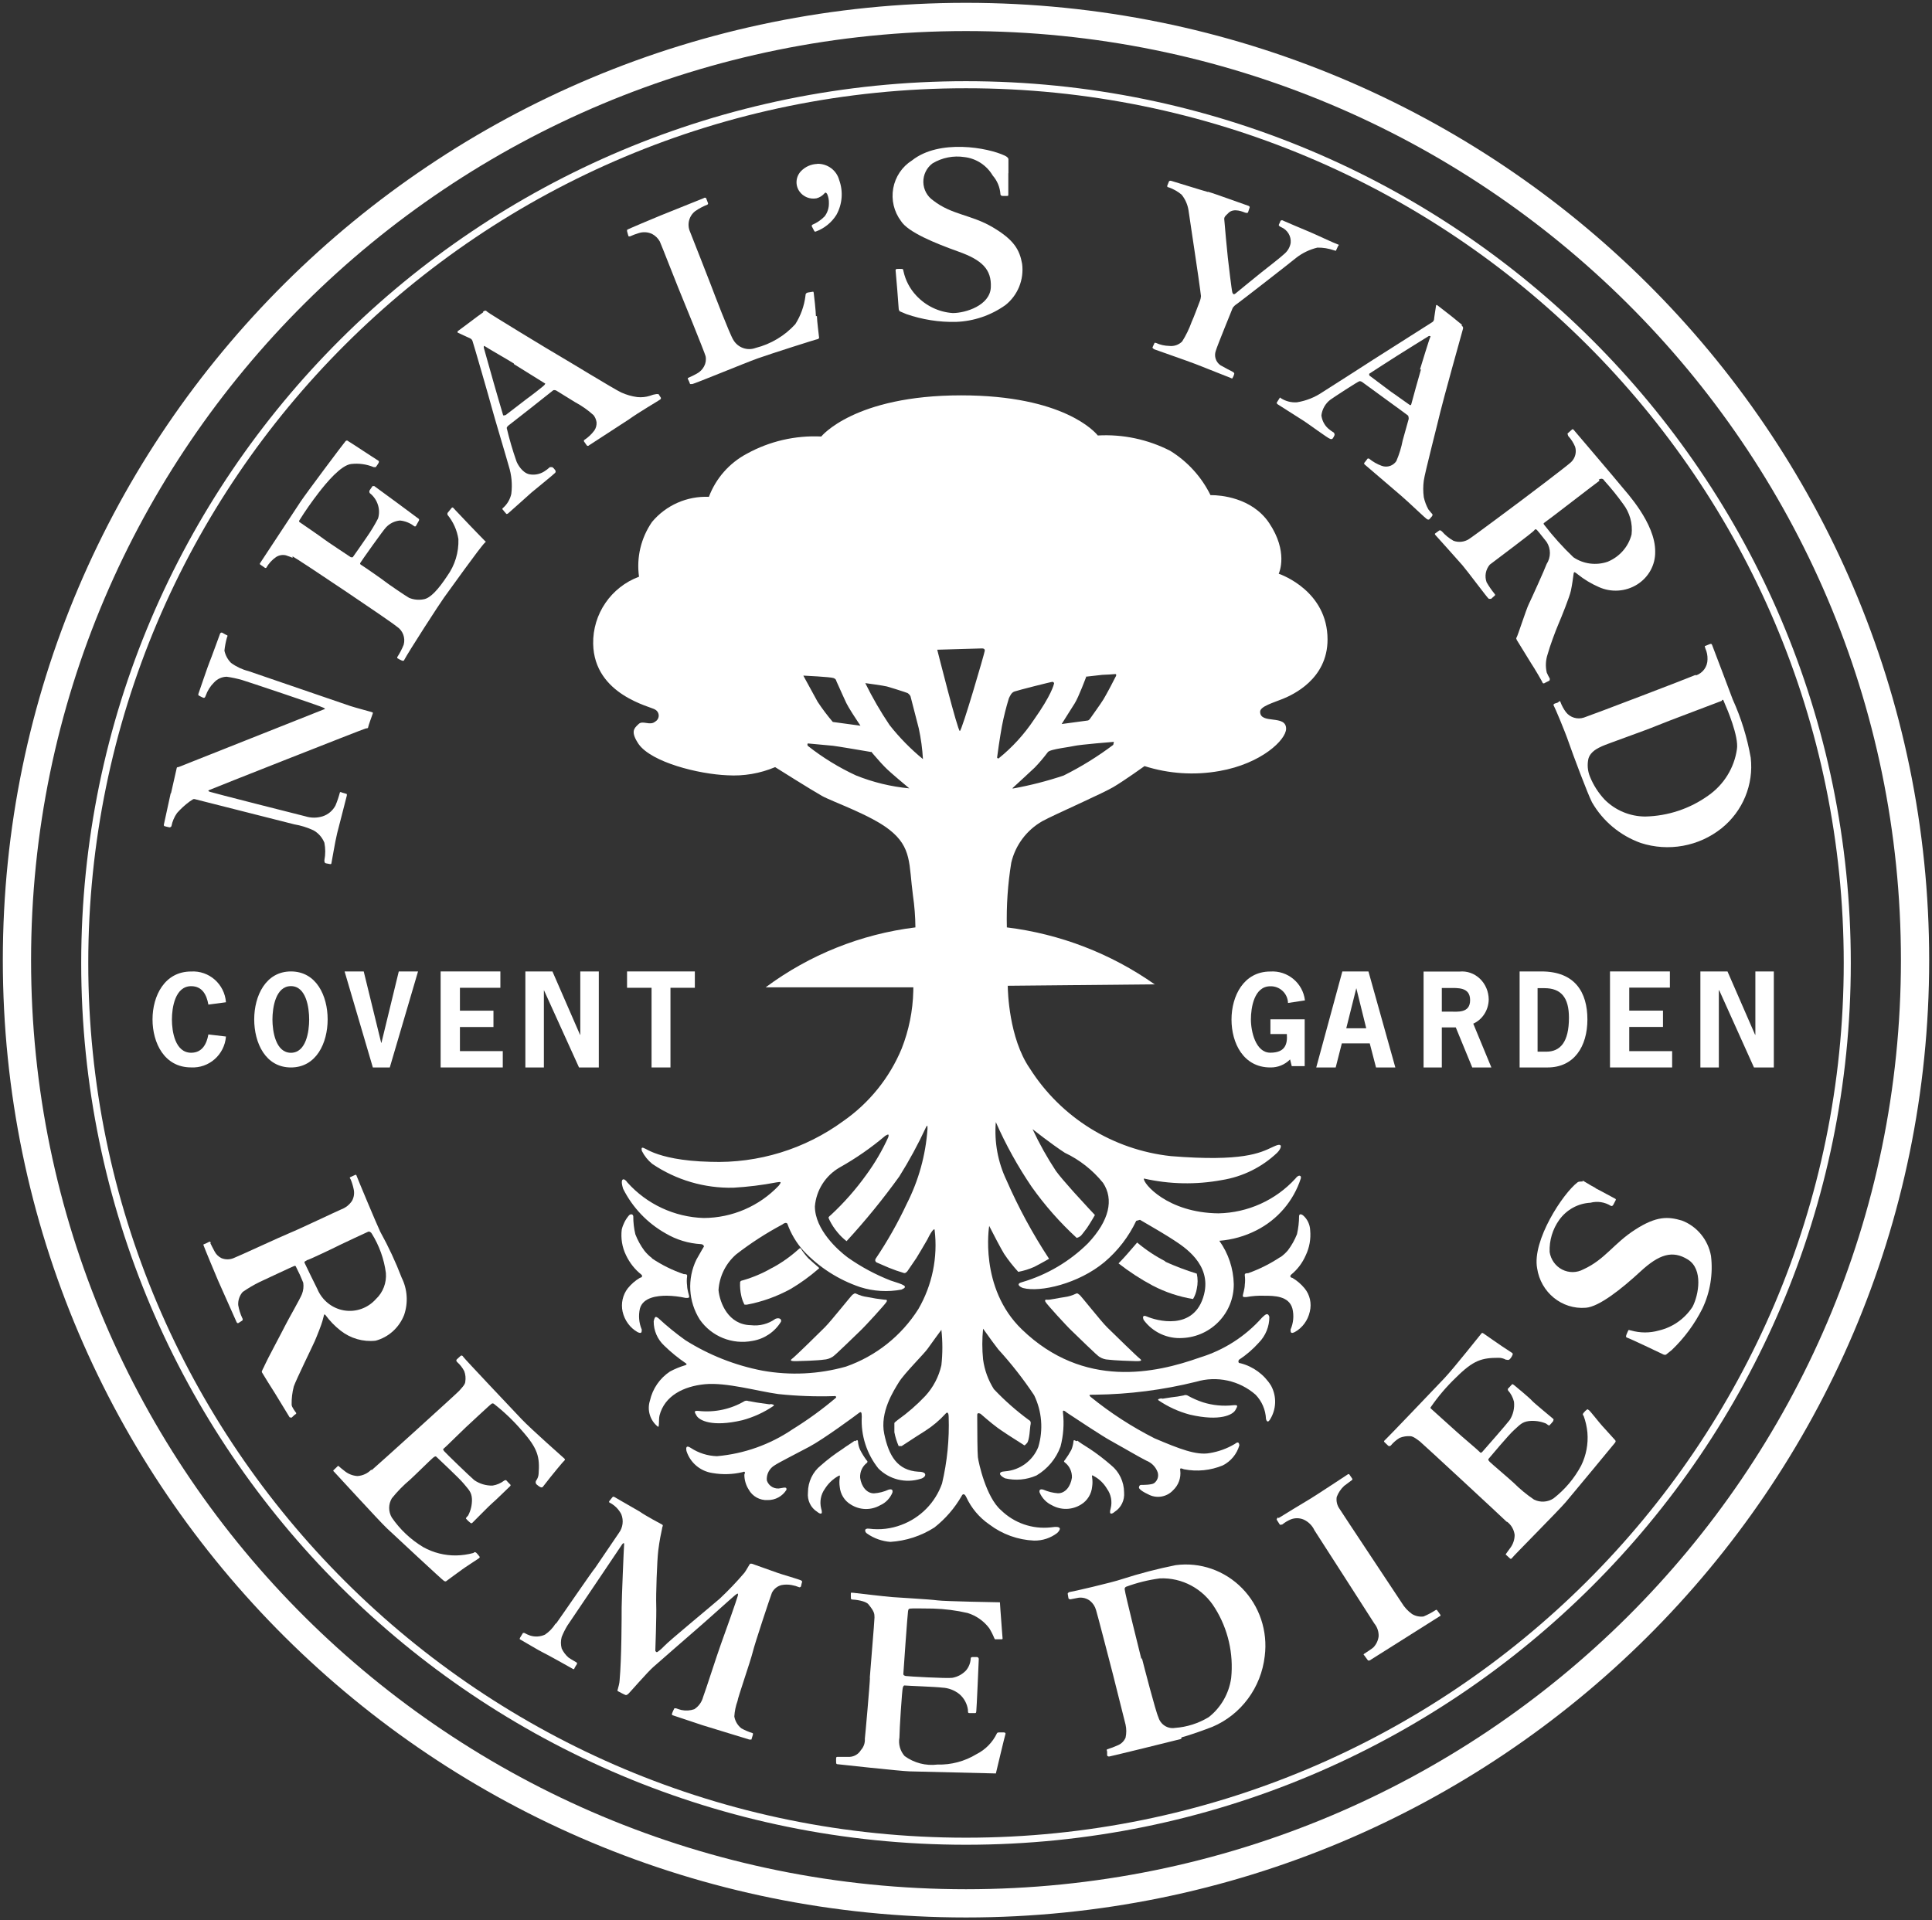 <?xml version="1.0" encoding="UTF-8"?>
<svg width="342px" height="340px" viewBox="0 0 342 340" version="1.1" xmlns="http://www.w3.org/2000/svg" xmlns:xlink="http://www.w3.org/1999/xlink">
    <rect x="0" y="0" width="342" height="340" fill="#333333" stroke="none"/>
    <title>Neals_Yard_Remedies</title>
    <g id="Page-1" stroke="none" stroke-width="1" fill="none" fill-rule="evenodd">
        <g id="Neals_Yard_Remedies" transform="translate(3, 3)">
            <path d="M12,167.512 C12,81.623 81.83,12 168,12 C254.17,12 324,81.6 324,167.512 C324,253.423 254.17,323 168,323 C81.83,323 12,253.4 12,167.512 Z" id="Path" stroke="#FFFFFF" stroke-width="1.25"></path>
            <path d="M0,167 C0,74.766 75.207,0 168,0 C260.793,0 336,74.766 336,167 C336,259.234 260.793,334 168,334 C75.207,334 0,259.211 0,167 Z" id="Path" stroke="#FFFFFF" stroke-width="5"></path>
            <path d="M133.302,245.591 C133.583,245.591 134.21,245.716 133.929,245.924 C132.25,247.071 130.377,247.93 128.393,248.461 C122.987,249.73 120.803,248.461 120.327,247.692 C119.852,246.922 119.83,246.735 120.695,246.818 C123.525,247.119 126.378,246.505 128.804,245.071 C129.024,244.976 129.276,244.976 129.496,245.071 C129.712,245.071 130.75,245.321 131.659,245.425 C132.567,245.529 133.086,245.654 133.389,245.654" id="Path" fill="#FFFFFF" fill-rule="nonzero"></path>
            <path d="M202.713,244.592 C202.41,244.592 201.803,244.717 202.063,244.926 C203.75,246.079 205.633,246.94 207.627,247.47 C213.017,248.721 215.225,247.47 215.679,246.677 C216.134,245.885 216.177,245.739 215.333,245.802 C213.511,246.008 211.664,245.83 209.921,245.28 C208.973,244.965 208.059,244.56 207.194,244.071 C206.981,243.976 206.735,243.976 206.523,244.071 C205.808,244.221 205.085,244.332 204.358,244.405 C203.535,244.509 202.951,244.655 202.648,244.655" id="Path" fill="#FFFFFF" fill-rule="nonzero"></path>
            <path d="M203.245,220.381 C205.073,221.203 206.947,221.914 208.856,222.508 C209.048,223.388 209.048,224.3 208.856,225.18 C208.751,225.825 208.525,226.443 208.192,227 C205.713,226.598 203.31,225.801 201.069,224.636 C198.939,223.504 196.909,222.183 195,220.688 C195,220.688 195.824,219.861 196.603,218.962 C197.382,218.064 198.298,217 198.298,217 C199.83,218.291 201.497,219.401 203.268,220.31" id="Path" fill="#FFFFFF" fill-rule="nonzero"></path>
            <path d="M223.663,219.554 C221.872,220.747 219.95,221.712 217.939,222.428 C217.612,222.428 217.306,222.428 217.35,222.816 C217.424,223.368 217.424,223.928 217.35,224.481 C217.35,225.188 217,226.214 217,226.396 C217,226.579 217,226.693 217.655,226.647 C218.694,226.458 219.748,226.382 220.801,226.419 C222.484,226.419 225.171,226.419 225.782,228.7 C226.08,229.935 225.964,231.238 225.455,232.395 C225.455,232.851 225.455,233.216 226.198,232.851 C227.548,232.104 228.521,230.78 228.863,229.225 C229.217,227.782 228.875,226.249 227.945,225.119 C227.33,224.365 226.59,223.731 225.761,223.249 C225.542,223.249 225.214,222.998 225.564,222.679 C226.675,221.772 227.56,220.599 228.142,219.258 C228.794,217.896 229.067,216.371 228.928,214.856 C228.892,213.806 228.422,212.824 227.639,212.165 C227.312,211.936 227.006,211.914 226.962,212.301 C226.957,213.385 226.833,214.464 226.591,215.517 C226.181,216.548 225.637,217.515 224.974,218.391 C224.573,218.859 224.118,219.272 223.62,219.623" id="Path" fill="#FFFFFF" fill-rule="nonzero"></path>
            <path d="M112.402,219.804 C114.163,220.982 116.059,221.92 118.045,222.594 C118.371,222.594 118.696,222.594 118.631,222.982 C118.556,223.528 118.556,224.083 118.631,224.629 C118.631,225.36 119,226.389 119,226.549 C119,226.71 119,226.847 118.349,226.801 C117.256,226.562 116.144,226.432 115.028,226.412 C113.379,226.412 110.818,226.687 110.275,228.699 C109.992,229.938 110.106,231.24 110.601,232.403 C110.601,232.861 110.601,233.204 109.863,232.861 C108.533,232.107 107.571,230.793 107.215,229.248 C106.895,227.794 107.231,226.266 108.126,225.109 C108.738,224.352 109.473,223.717 110.297,223.234 C110.536,223.234 110.861,222.959 110.514,222.662 C109.379,221.761 108.458,220.594 107.823,219.255 C107.132,217.848 106.867,216.252 107.063,214.682 C107.293,213.754 107.732,212.899 108.343,212.189 C108.604,211.915 109.038,211.915 109.103,212.349 C109.097,213.429 109.221,214.504 109.472,215.551 C109.877,216.592 110.418,217.57 111.078,218.455 C111.479,218.956 111.938,219.402 112.445,219.781" id="Path" fill="#FFFFFF" fill-rule="nonzero"></path>
            <path d="M133.693,221.484 C135.348,220.596 136.9,219.503 138.318,218.226 C138.497,218.081 138.632,217.888 138.767,218.081 C139.161,218.693 139.604,219.266 140.091,219.795 C140.675,220.35 141.708,221.219 141.865,221.363 C142.022,221.508 142.067,221.556 141.865,221.677 C140.327,223.014 138.682,224.201 136.948,225.225 C134.509,226.559 131.899,227.494 129.203,228 C128.686,228 128.754,228 128.709,227.831 C128.48,227.385 128.314,226.905 128.215,226.407 C128.037,225.618 127.969,224.805 128.013,223.994 C128.125,223.777 128.148,223.777 128.529,223.68 C130.3,223.17 132.01,222.441 133.625,221.508" id="Path" fill="#FFFFFF" fill-rule="nonzero"></path>
            <path d="M148.309,252.169 C148.439,252.169 148.829,251.788 148.872,252.169 C148.904,252.706 149.036,253.232 149.261,253.716 C149.587,254.353 149.964,254.96 150.387,255.532 C150.538,255.667 150.625,255.779 150.495,255.981 C149.664,256.587 149.196,257.598 149.261,258.649 C149.478,260.218 150.452,261.429 151.728,261.406 C152.61,261.346 153.474,261.126 154.282,260.756 C154.845,260.599 155.083,260.756 154.975,261.272 C154.56,262.281 153.785,263.085 152.81,263.514 C151.176,264.447 149.183,264.396 147.595,263.379 C146.49,262.725 145.763,261.553 145.647,260.24 C145.57,259.72 145.57,259.191 145.647,258.671 C145.647,258.424 145.842,258.066 145.323,258.38 C144.384,258.917 143.588,259.688 143.007,260.622 C142.299,261.612 142.06,262.881 142.358,264.074 C142.791,265.442 142.012,264.971 141.665,264.679 C140.516,263.968 139.874,262.628 140.021,261.249 C140.026,259.379 140.864,257.617 142.293,256.474 C143.492,255.414 144.765,254.448 146.102,253.582 C146.708,253.111 148.266,252.169 148.266,252.08" id="Path" fill="#FFFFFF" fill-rule="nonzero"></path>
            <path d="M187.57,252.17 C187.44,252.17 187.052,251.788 187.03,252.17 C186.978,252.703 186.847,253.226 186.642,253.718 C186.304,254.345 185.922,254.946 185.498,255.514 C185.369,255.648 185.261,255.783 185.498,255.94 C186.323,256.563 186.793,257.574 186.75,258.633 C186.512,260.227 185.541,261.416 184.268,261.394 C183.393,261.327 182.533,261.115 181.722,260.765 C181.182,260.586 180.902,260.765 181.031,261.259 C181.464,262.255 182.231,263.054 183.189,263.503 C184.822,264.424 186.803,264.372 188.39,263.369 C189.487,262.699 190.21,261.522 190.332,260.204 C190.409,259.684 190.409,259.154 190.332,258.633 C190.332,258.386 190.138,258.027 190.656,258.364 C191.607,258.879 192.406,259.655 192.964,260.608 C193.677,261.597 193.916,262.87 193.612,264.064 C193.202,265.433 193.979,264.985 194.324,264.67 C195.462,263.949 196.106,262.617 195.986,261.237 C195.969,259.356 195.127,257.587 193.698,256.434 C192.5,255.386 191.239,254.419 189.922,253.539 C189.253,253.112 187.764,252.192 187.764,252.08" id="Path" fill="#FFFFFF" fill-rule="nonzero"></path>
            <path d="M147.992,226.2 C148.157,226.065 148.321,225.909 148.579,226.065 C149.198,226.363 149.865,226.56 150.552,226.648 C151.544,226.854 152.548,227.011 153.557,227.118 C153.886,227.118 154.121,227.118 153.933,227.499 C153.745,227.879 150.176,231.798 149.237,232.671 C148.297,233.544 144.681,237.149 144.329,237.261 C143.88,237.542 143.362,237.704 142.826,237.731 C141.91,237.888 138.458,238 137.918,238 C137.378,238 136.627,238 137.214,237.575 C137.801,237.149 141.91,233.096 143.014,231.999 C144.118,230.902 147.71,226.357 147.945,226.2" id="Path" fill="#FFFFFF" fill-rule="nonzero"></path>
            <path d="M188.004,226.209 C187.84,226.03 187.652,225.918 187.418,226.075 C186.807,226.369 186.149,226.566 185.471,226.656 C184.486,226.791 182.797,227.171 182.445,227.126 C182.093,227.081 181.882,227.126 182.07,227.507 C182.258,227.887 185.823,231.802 186.761,232.675 C187.699,233.548 191.311,237.15 191.663,237.262 C192.108,237.548 192.628,237.711 193.164,237.732 C194.079,237.866 197.527,238 198.089,238 C198.652,238 199.356,238 198.793,237.575 C198.23,237.15 194.102,233.1 193,232.026 C191.897,230.952 188.309,226.365 188.051,226.209" id="Path" fill="#FFFFFF" fill-rule="nonzero"></path>
            <path d="M167.139,67 C185.305,67 190.884,73.548 191.301,74.072 L191.32,74.097 C191.325,74.102 191.327,74.105 191.327,74.105 C195.761,73.856 200.181,74.79 204.133,76.81 C207.213,78.706 209.691,81.431 211.284,84.671 C211.284,84.671 211.33,84.669 211.417,84.669 L211.541,84.669 C212.822,84.68 218.583,84.996 221.676,89.622 C225.046,94.661 223.478,98.315 223.362,98.569 L223.355,98.583 L223.355,98.583 L223.378,98.591 C223.871,98.761 232,101.692 232,110.227 C232,117.309 225.723,120.059 224.114,120.724 C222.504,121.389 220.067,122.053 220.067,123.016 C220.067,125.308 224.665,123.451 224.665,126.018 C224.665,127.989 220.297,132.207 212.87,133.513 C208.443,134.305 203.889,134.006 199.604,132.642 C199.604,132.642 196.063,135.186 194.086,136.355 C193.201,136.878 191.014,137.91 188.68,138.994 L187.852,139.378 C185.222,140.595 182.578,141.81 181.532,142.383 C178.744,143.961 176.744,146.628 176.014,149.74 C175.397,153.528 175.136,157.364 175.232,161.2 C184.654,162.362 193.642,165.827 201.397,171.285 L175.324,171.537 L175.393,171.56 L175.393,171.616 C175.401,172.38 175.573,180.783 179.302,186.183 C184.819,194.877 194.011,200.59 204.271,201.699 C216.965,202.728 220.08,201.115 222.164,200.145 L222.321,200.072 C222.398,200.037 222.474,200.002 222.55,199.969 L222.775,199.873 C222.799,199.863 222.824,199.853 222.849,199.843 C224.16,199.316 223.815,200.37 223.079,201.103 C220.381,203.667 216.965,205.354 213.284,205.939 C208.715,206.786 204.021,206.692 199.489,205.664 C199.282,206.467 203.628,211.738 212.687,211.83 C217.888,211.73 222.82,209.501 226.321,205.664 C226.896,204.885 227.425,205.114 227.264,205.664 C225.977,209.638 223.156,212.937 219.423,214.832 C217.376,215.878 215.141,216.509 212.847,216.689 C214.447,218.929 215.336,221.595 215.4,224.344 C215.443,229.437 211.444,233.656 206.341,233.901 C203.641,234.086 201.035,232.874 199.443,230.693 L199.435,230.672 L199.435,230.672 L199.414,230.617 C199.331,230.383 199.156,229.715 200.018,230.097 C201.535,230.761 208.433,232.847 210.134,226.2 C211.514,220.814 206.525,217.72 204.754,216.551 C204.228,216.204 203.488,215.747 202.708,215.276 L202.28,215.019 L202.28,215.019 L201.85,214.762 C200.279,213.827 198.799,212.976 198.799,212.976 C198.799,212.976 198.132,213.159 198.132,213.159 C196.8,215.969 194.879,218.462 192.499,220.47 C187.901,224.298 181.141,225.857 178.106,225.054 C177.531,224.871 176.727,224.298 177.968,224 C182.358,222.706 186.357,220.343 189.602,217.124 C193.373,213.113 194.201,209.377 192.269,206.444 C190.441,204.177 188.122,202.351 185.487,201.103 C183.187,199.614 179.785,196.932 179.785,196.932 C180.983,199.496 182.366,201.97 183.923,204.335 C184.526,205.162 185.667,206.486 186.85,207.81 L187.224,208.227 C189.034,210.239 190.821,212.128 190.821,212.128 C190.821,212.128 190.108,213.388 189.418,214.42 C189.027,214.924 188.499,215.657 188.292,215.841 C188.086,215.999 187.852,216.116 187.602,216.184 C184.631,213.455 181.956,210.42 179.624,207.131 C177.166,203.51 175.042,199.674 173.278,195.671 C172.989,199.224 173.647,202.791 175.186,206.008 C177.296,210.833 179.811,215.472 182.705,219.875 C182.705,219.875 181.233,220.723 180.061,221.319 C179.162,221.715 178.221,222.007 177.255,222.189 C176.339,221.193 175.501,220.128 174.749,219.004 C174.432,218.479 173.995,217.681 173.569,216.878 L173.357,216.477 C172.867,215.548 172.419,214.672 172.218,214.275 L172.147,214.136 C172.138,214.118 172.13,214.103 172.124,214.09 L172.105,214.053 L172.105,214.053 C172.105,214.053 170.266,225.032 177.899,232.389 C188.867,242.978 201.581,240.136 209.376,237.362 C213.641,236.066 217.462,233.614 220.412,230.28 C220.918,229.822 221.401,229.272 221.699,230.143 C221.708,231.855 221.039,233.502 219.837,234.727 C218.794,235.891 217.604,236.916 216.296,237.775 C216.296,237.775 215.997,238.371 216.595,238.371 C218.842,238.948 220.778,240.369 221.998,242.336 C223.041,244.25 222.953,246.579 221.768,248.41 C221.286,249.12 221.102,248.226 221.102,248.226 C221.032,246.622 220.378,245.098 219.262,243.94 C216.382,241.42 212.404,240.554 208.732,241.648 C202.893,243.097 196.906,243.866 190.89,243.94 L190.589,243.941 C189.686,243.943 189.767,243.974 190.039,244.307 C193.543,247.156 197.343,249.622 201.374,251.664 C205.789,253.544 208.801,254.713 211.146,254.277 C212.705,254.023 214.203,253.479 215.561,252.673 C215.951,252.375 216.319,252.168 216.388,252.902 C215.952,254.439 214.894,255.726 213.468,256.454 C211.288,257.36 208.887,257.6 206.571,257.142 C205.996,256.913 205.835,256.913 205.927,257.371 C206.085,258.667 205.616,259.96 204.662,260.855 C203.525,262.085 201.691,262.379 200.225,261.566 C198.748,260.885 198.624,260.456 198.616,260.422 C198.615,260.42 198.615,259.915 198.983,259.915 C199.351,259.915 200.823,259.915 201.282,259.617 C201.898,259.176 202.159,258.389 201.926,257.669 C201.592,256.737 200.872,255.994 199.949,255.629 C199.42,255.377 198.213,254.695 196.943,253.971 L196.061,253.467 C195.086,252.91 194.158,252.38 193.557,252.054 C192.911,251.704 191.481,250.798 190.024,249.856 L189.564,249.558 C188.034,248.563 186.563,247.589 186.036,247.239 L185.866,247.126 C185.843,247.111 185.832,247.103 185.832,247.103 C185.832,247.103 185.027,246.347 185.165,247.103 C185.392,249.122 185.244,251.166 184.728,253.131 C183.946,255.274 182.443,257.08 180.474,258.242 C178.725,259.013 176.77,259.19 174.91,258.746 C173.876,258.242 173.577,257.578 174.91,257.509 C177.537,257.31 179.82,255.639 180.796,253.2 C181.707,250.159 181.444,246.889 180.061,244.032 C178.155,241.171 176.034,238.458 173.715,235.918 C173.429,235.552 173.097,235.108 172.764,234.658 L172.516,234.321 C171.735,233.255 171.025,232.251 171.025,232.251 C170.841,234.065 170.841,235.892 171.025,237.706 C171.275,239.572 171.926,241.362 172.933,242.955 C174.832,244.964 176.91,246.797 179.141,248.433 C179.578,248.639 179.463,249.12 179.394,249.395 C179.325,249.67 179.256,252.077 178.773,252.535 C178.29,252.994 178.474,252.994 178.037,252.719 C177.785,252.56 176.745,251.905 175.68,251.213 L175.255,250.935 C174.62,250.518 174.014,250.109 173.6,249.808 C172.404,248.937 170.588,247.332 170.588,247.332 C170.588,247.332 169.99,246.989 169.99,247.493 L169.99,247.749 C169.99,247.79 169.99,247.836 169.99,247.885 L169.991,248.419 C169.995,250.28 170.014,254.264 170.105,255.011 C170.22,255.95 171.553,262.116 174.197,264.385 C176.525,266.667 179.758,267.786 183.004,267.433 C185.303,267.066 184.59,267.983 184.153,268.419 C182.977,269.325 181.524,269.802 180.038,269.771 C177.18,269.646 174.428,268.654 172.151,266.929 C170.361,265.703 168.938,264.016 168.036,262.047 C167.875,261.68 167.507,261.245 167.208,261.909 C165.975,264.047 164.344,265.929 162.402,267.456 C160.064,268.951 157.381,269.827 154.608,270 C153.129,269.887 151.708,269.381 150.492,268.533 C150.056,268.258 149.895,267.525 150.86,267.662 C152.779,267.911 154.73,267.683 156.539,266.998 C159.921,265.746 162.568,263.057 163.759,259.663 C164.672,255.798 165.066,251.828 164.932,247.86 C164.932,247.355 164.794,246.782 164.334,247.355 C163.289,248.498 162.098,249.5 160.793,250.335 C160.372,250.596 159.827,250.944 159.271,251.303 L158.899,251.543 C157.848,252.224 156.844,252.884 156.644,253.016 L156.608,253.039 L156.608,253.039 L156.08,253.039 C155.738,252.252 155.484,251.429 155.321,250.587 L155.321,248.983 C155.321,248.983 155.183,248.983 155.919,248.41 C157.677,247.157 159.31,245.737 160.793,244.169 C162.206,242.631 163.189,240.75 163.644,238.715 C163.873,236.635 163.873,234.537 163.644,232.457 C163.644,232.457 161.805,234.933 161.207,235.804 C160.609,236.675 157.068,240.181 156.126,241.717 C155.183,243.253 152.723,247.034 153.527,250.885 C154.332,254.735 155.827,257.348 159.574,257.578 C161.368,257.578 160.885,258.632 159.942,258.838 C157.311,259.663 154.437,258.956 152.493,257.005 C150.421,254.41 149.374,251.148 149.55,247.837 C149.55,246.943 149.412,246.874 148.952,247.241 C148.492,247.607 142.767,251.825 140.261,253.154 C137.755,254.483 134.651,256.065 134.145,256.432 C133.195,256.979 132.649,258.024 132.742,259.113 C133.074,260.155 134.163,260.758 135.226,260.488 C135.984,260.351 136.283,260.282 136.214,260.786 C135.505,261.927 134.249,262.613 132.903,262.597 C131.507,262.676 130.19,261.944 129.524,260.718 C129.029,259.935 128.766,259.03 128.765,258.105 C128.926,257.715 128.926,257.44 128.466,257.646 C126.71,258.065 124.887,258.12 123.109,257.807 C120.95,257.485 119.164,255.964 118.51,253.887 C118.28,252.627 119.177,253.314 119.315,253.383 C120.685,254.277 122.277,254.777 123.913,254.827 C128.7,254.409 133.299,252.776 137.272,250.083 C139.984,248.406 142.567,246.529 144.997,244.467 C144.997,244.467 145.112,244.101 144.629,244.192 C141.337,244.297 138.041,244.175 134.766,243.826 C131.087,243.321 125.569,241.717 121.775,242.084 C117.981,242.45 114.648,244.147 113.751,247.607 C113.567,248.364 113.751,249.899 113.429,249.579 C112.065,248.48 111.518,246.66 112.049,244.995 C112.519,242.885 113.788,241.038 115.59,239.838 C116.44,239.383 117.334,239.014 118.257,238.737 L118.286,238.729 C118.39,238.696 118.73,238.567 118.395,238.371 C117.033,237.446 115.756,236.403 114.579,235.254 C113.379,234.141 112.703,232.578 112.716,230.945 C112.946,229.868 113.153,230.166 113.521,230.372 C115.037,231.78 116.642,233.089 118.326,234.291 C122.487,236.916 127.104,238.743 131.938,239.677 C136.863,240.567 141.928,240.324 146.745,238.967 C152.055,237.11 156.577,233.515 159.574,228.767 C162.021,224.538 163.029,219.634 162.448,214.786 C162.448,214.42 161.966,214.786 161.161,216.46 C160.839,217.055 159.459,219.347 159.207,219.76 L157.643,222.052 C157.643,222.052 157.321,222.487 157.022,222.396 C156.11,222.129 155.212,221.815 154.332,221.456 L152.217,220.539 C152.096,220.49 152.002,220.392 151.959,220.269 C151.915,220.147 151.925,220.012 151.987,219.897 C154.076,216.798 155.921,213.541 157.505,210.157 C159.612,206.024 160.863,201.511 161.184,196.886 L161.183,196.676 C161.18,196.238 161.149,196.17 160.908,196.611 C159.522,199.603 157.948,202.504 156.195,205.298 C153.315,209.3 150.198,213.127 146.86,216.757 C146.284,216.313 145.759,215.806 145.296,215.245 C144.702,214.547 144.2,213.777 143.802,212.953 C143.802,212.678 143.342,212.701 144.101,212.105 C146.418,209.951 148.513,207.571 150.355,205 C151.876,202.923 153.178,200.696 154.24,198.353 C154.401,197.734 154.24,197.803 153.711,198.101 C151.201,200.227 148.49,202.107 145.618,203.716 C143.122,205.159 141.491,207.726 141.25,210.592 C141.25,214.718 145.365,218.385 147.067,219.645 C149.421,221.307 151.969,222.676 154.654,223.725 C156.953,224.459 157.919,224.756 156.585,225.329 C154.15,225.792 151.637,225.642 149.274,224.894 C145.455,223.606 142.013,221.402 139.249,218.476 C137.985,217.075 137.008,215.44 136.375,213.663 C136.191,213.411 135.823,213.526 135.456,213.824 C132.598,215.348 129.875,217.112 127.316,219.095 C125.47,220.704 124.344,222.981 124.189,225.421 C124.419,227.713 125.937,231.564 129.914,231.632 C131.453,231.818 133.006,231.417 134.26,230.509 C134.881,230.257 135.41,230.509 135.249,231.014 C134.151,232.816 132.322,234.053 130.236,234.406 C126.644,235.122 122.968,233.646 120.878,230.647 C118.848,227.444 118.622,223.421 120.281,220.012 C121.295,218.213 121.554,217.784 121.612,217.704 L121.612,217.702 L121.612,217.693 C121.6,217.606 121.53,217.342 121.108,217.285 C118.893,217.163 116.74,216.51 114.832,215.382 C111.595,213.557 108.978,210.812 107.313,207.498 C106.646,205.412 107.543,205.55 108.049,206.352 C111.497,210.213 116.385,212.492 121.568,212.655 C126.598,212.636 131.4,210.566 134.858,206.925 C135.318,206.283 135.387,206.191 134.421,206.352 C131.908,206.834 129.366,207.148 126.81,207.292 C121.705,207.407 116.689,205.933 112.463,203.074 C111.695,202.448 111.068,201.667 110.624,200.782 C110.486,200.118 110.624,200.072 111.291,200.416 C111.493,200.52 111.899,200.755 112.589,201.038 L112.844,201.139 C114.493,201.775 117.531,202.587 122.787,202.708 C131.211,203.006 139.49,200.462 146.285,195.488 C150.88,192.285 154.462,187.84 156.608,182.676 C157.892,179.419 158.589,175.963 158.67,172.468 L158.678,171.812 L132.536,171.812 C140.299,166.042 149.435,162.385 159.046,161.2 C159.029,159.305 158.883,157.414 158.609,155.539 C157.873,150.015 158.448,147.036 154.424,143.896 C151.067,141.26 144.331,138.945 142.491,137.914 C140.652,136.882 134.214,132.825 134.214,132.825 C131.543,133.951 128.647,134.446 125.753,134.269 C120.649,134.063 112.348,131.977 110.049,128.746 C108.602,126.593 109.224,125.977 109.915,125.321 L110.049,125.193 L110.049,125.193 C110.785,124.483 112.049,125.56 112.992,124.758 C113.371,124.541 113.605,124.139 113.605,123.703 C113.605,123.268 113.371,122.865 112.992,122.649 C112.348,122.122 102.163,120.105 102.002,110.983 C101.911,105.711 105.163,100.955 110.118,99.111 C109.642,95.706 110.462,92.247 112.417,89.415 C114.895,86.449 118.619,84.805 122.488,84.969 C123.718,81.694 126.106,78.98 129.202,77.337 C133.223,75.118 137.786,74.063 142.376,74.288 C142.376,74.288 148.216,67 167.139,67 Z M194.109,128.356 C194.109,128.356 188.269,128.814 187.05,129.09 C186.628,129.185 185.983,129.283 185.308,129.393 L184.855,129.468 C183.723,129.662 182.624,129.895 182.452,130.213 C181.743,131.161 180.975,132.065 180.152,132.917 C179.831,133.238 176.336,136.447 176.336,136.447 C176.336,136.447 176.106,136.607 176.336,136.607 C179.369,136.06 182.358,135.294 185.28,134.315 C188.368,132.775 191.307,130.957 194.063,128.883 L194.178,128.379 L194.109,128.356 Z M140.008,128.631 C140.008,128.631 139.824,128.769 140.008,129.067 C142.63,131.133 145.485,132.886 148.515,134.292 C151.537,135.509 154.72,136.281 157.965,136.584 C157.965,136.584 157.027,135.804 156.024,134.947 L155.689,134.66 C155.074,134.132 154.471,133.604 154.079,133.238 C153.764,132.943 153.394,132.559 153.027,132.16 L152.753,131.859 C151.937,130.956 151.205,130.075 151.205,130.075 L151.205,130.075 L151.182,130.144 L151.182,130.144 L151.135,130.136 C150.87,130.09 149.536,129.862 148.114,129.624 L147.359,129.499 C146.104,129.291 144.916,129.099 144.469,129.044 L144.469,129.044 Z M150.171,117.951 C151.434,120.52 152.87,123.001 154.47,125.377 C156.216,127.592 158.197,129.613 160.379,131.404 C160.274,129.578 160.028,127.762 159.643,125.972 L158.172,120.265 C158.05,120.044 157.876,119.856 157.666,119.715 C157.517,119.647 156.752,119.394 155.95,119.14 L155.513,119.001 C154.861,118.797 154.255,118.612 154.01,118.546 C153.413,118.386 150.171,117.951 150.171,117.951 Z M183.325,117.721 C183.164,117.698 177.118,119.234 176.566,119.44 C176.014,119.647 175.83,120.174 175.6,120.609 C175.095,122.243 174.68,123.903 174.358,125.583 C174.037,127.302 173.508,130.923 173.508,131.106 C173.508,131.29 173.761,131.29 173.761,131.29 C176.193,129.331 178.31,127.012 180.038,124.414 C183.121,120.041 183.541,118.267 183.594,117.956 L183.596,117.942 L183.575,117.909 C183.54,117.86 183.475,117.78 183.391,117.741 Z M170.818,111.808 L162.908,112.037 C162.908,112.037 166.541,126.477 166.909,126.431 C167.277,126.385 171.277,112.679 171.323,112.221 C171.369,111.762 170.818,111.808 170.818,111.808 Z M139.24,116.622 L139.226,116.621 L139.226,116.667 L141.732,121.251 C142.556,122.496 143.454,123.69 144.423,124.826 L144.423,124.826 L149.32,125.491 C149.32,125.491 148.678,124.542 148.029,123.527 L147.801,123.168 C147.386,122.509 146.999,121.867 146.814,121.48 C146.639,121.115 146.389,120.566 146.134,119.998 L145.964,119.618 C145.54,118.669 145.142,117.768 145.089,117.676 C144.997,117.515 145.066,117.263 144.56,117.057 C144.055,116.85 139.226,116.621 139.226,116.621 Z M194.435,116.346 L194.431,116.346 L194.379,116.35 C194.093,116.374 192.707,116.484 192.131,116.484 L192.131,116.484 L189.096,116.827 L189.28,116.827 C189.28,116.827 187.947,120.426 187.234,121.549 C187.03,121.87 186.755,122.305 186.467,122.763 L186.248,123.109 C185.591,124.151 184.935,125.193 184.935,125.193 L184.935,125.193 L189.533,124.574 C189.717,124.574 189.924,124.322 190.039,124.139 C190.154,123.956 191.856,121.618 192.338,120.816 C192.564,120.441 192.929,119.782 193.304,119.086 L193.625,118.485 C193.941,117.887 194.238,117.313 194.431,116.919 C194.799,116.346 194.431,116.346 194.431,116.346 Z" id="Combined-Shape" fill="#FFFFFF"></path>
            <path d="M27.212,137.47 C27.054,138.1 26.062,142.837 26.017,142.953 C25.972,143.07 26.017,143.257 26.13,143.28 C26.243,143.303 26.897,143.49 27.009,143.49 C27.15,143.485 27.277,143.406 27.347,143.28 C27.511,142.437 27.849,141.641 28.34,140.947 C29.02,140.183 29.775,139.495 30.594,138.893 L31.203,138.497 C31.299,138.473 31.4,138.473 31.496,138.497 L49.082,142.953 C50.248,143.149 51.385,143.502 52.464,144.003 C53.349,144.48 54.044,145.265 54.425,146.22 C54.621,147.237 54.621,148.283 54.425,149.3 C54.425,149.557 54.425,149.79 54.718,149.86 L55.462,150 C55.575,150 55.62,150 55.665,149.86 C55.71,149.72 56.319,145.987 56.68,144.54 C57.04,143.093 58.371,138.03 58.393,137.867 C58.416,137.703 58.393,137.68 58.393,137.61 C58.393,137.54 57.536,137.353 57.424,137.283 C57.351,137.225 57.249,137.225 57.176,137.283 C56.967,138.08 56.704,138.86 56.387,139.617 C55.9,140.531 55.093,141.216 54.132,141.53 C53.125,141.848 52.05,141.848 51.043,141.53 C49.984,141.273 34.449,137.33 34.134,137.19 C33.818,137.05 33.818,137.003 34.021,136.887 C34.224,136.77 61.279,126.084 61.707,125.99 C62.136,125.897 62.136,125.99 62.181,125.71 C62.226,125.43 62.902,123.587 62.97,123.377 C63.038,123.167 62.97,123.19 62.97,123.144 C62.97,123.097 59.904,122.304 59.002,122 C58.1,121.697 42.16,116.214 40.965,115.817 C39.864,115.538 38.824,115.048 37.899,114.37 C37.31,113.782 36.902,113.027 36.727,112.2 C36.813,111.411 36.963,110.63 37.177,109.867 C37.313,109.61 37.29,109.494 37.177,109.47 C37.065,109.447 36.479,109.097 36.343,109.027 C36.208,108.957 36.028,109.027 35.96,109.19 C35.892,109.354 34.269,113.857 34.089,114.23 C33.908,114.604 32.172,119.714 32.127,119.83 C32.082,119.947 32.127,120.04 32.127,120.11 C32.411,120.277 32.705,120.425 33.006,120.554 C33.209,120.554 33.277,120.554 33.412,120.18 C33.721,119.296 34.222,118.498 34.878,117.847 C35.465,117.205 36.278,116.835 37.132,116.82 C38.053,116.951 38.965,117.145 39.86,117.404 C40.379,117.544 53.929,122.07 54.312,122.327 C54.696,122.584 54.47,122.56 54.312,122.607 C54.155,122.654 28.79,132.757 28.633,132.803 C28.475,132.85 28.34,132.803 28.294,132.943 C28.249,133.083 27.438,136.77 27.28,137.423" id="Path" fill="#FFFFFF" fill-rule="nonzero"></path>
            <path d="M48.793,95.509 C50.206,96.296 66.022,106.905 67.253,107.948 C68.304,108.626 68.795,109.925 68.461,111.145 C68.156,111.916 67.774,112.653 67.321,113.345 L67.321,113.531 C67.592,113.696 67.874,113.843 68.164,113.971 C68.267,114.01 68.38,114.01 68.483,113.971 C69.349,112.326 74.887,103.778 75.616,102.782 C76.346,101.786 82.02,93.841 82.818,93.099 C83.114,92.821 83,92.96 82.818,92.752 C82.636,92.543 80.539,90.435 80.083,89.926 C79.627,89.416 77.326,87.053 77.235,86.914 C77.2,86.875 77.15,86.852 77.098,86.852 C77.045,86.852 76.996,86.875 76.961,86.914 L76.209,87.841 C76.209,87.841 76.209,88.142 76.209,88.142 C77.227,89.373 77.897,90.863 78.146,92.451 C78.226,94.793 77.528,97.094 76.163,98.983 C74.637,101.3 73.201,102.921 71.993,103.107 C71.128,103.276 70.234,103.188 69.418,102.852 C68.985,102.643 65.338,100.141 65.179,99.979 C65.019,99.817 61.396,97.292 61.031,97.084 C60.666,96.875 60.735,96.806 60.78,96.667 C60.826,96.528 64.928,90.737 65.338,90.366 C65.988,89.674 66.862,89.246 67.8,89.161 C68.672,89.244 69.507,89.564 70.215,90.088 C70.534,90.366 70.648,90.088 70.648,90.088 C70.648,90.088 71.059,89.324 71.15,89.185 C71.241,89.046 71.15,88.883 71.15,88.883 L67.184,85.942 L63.264,83.069 C63.264,83.069 62.945,83.069 62.945,83.069 L62.467,83.764 C62.345,83.929 62.345,84.155 62.467,84.32 C63.164,84.864 63.675,85.618 63.925,86.474 C64.152,87.229 64.152,88.036 63.925,88.791 C63.331,89.94 62.661,91.047 61.92,92.103 C61.601,92.613 59.436,95.671 59.436,95.671 L59.117,95.671 C59.117,95.671 54.764,92.798 54.308,92.428 C53.852,92.057 50.251,89.602 50.092,89.486 C49.932,89.37 49.91,89.347 49.978,89.161 C51.042,87.459 52.191,85.812 53.419,84.227 C54.809,82.421 57.362,79.363 59.162,79.154 C60.517,78.996 61.888,79.187 63.15,79.71 C63.264,79.71 63.356,79.71 63.515,79.71 C63.697,79.474 63.864,79.226 64.017,78.969 C64.017,78.969 64.153,78.714 64.017,78.598 C63.88,78.483 61.578,77.046 61.236,76.792 C60.894,76.537 58.661,75.124 58.661,75.124 C58.6,75.046 58.508,75 58.41,75 C58.312,75 58.22,75.046 58.16,75.124 C57.795,75.517 51.163,84.39 50.206,85.826 C49.249,87.262 43.141,96.551 43.05,96.69 C42.983,96.761 42.983,96.873 43.05,96.945 L43.916,97.547 C43.981,97.577 44.056,97.577 44.121,97.547 C44.554,96.779 45.154,96.121 45.876,95.624 C46.39,95.293 47.014,95.184 47.608,95.323 C48.132,95.485 48.633,95.694 48.793,95.763" id="Path" fill="#FFFFFF" fill-rule="nonzero"></path>
            <path d="M82.506,52.189 C82.847,51.937 83.029,51.937 83.234,52.189 C83.439,52.441 94.907,59.391 96.045,60.033 C97.183,60.675 105.898,66.018 106.991,66.5 C107.881,66.901 108.823,67.171 109.789,67.303 C110.556,67.385 111.33,67.307 112.065,67.073 C112.423,66.927 112.797,66.827 113.18,66.775 L113.567,66.775 L113.999,67.44 C114.007,67.557 113.955,67.669 113.863,67.739 C113.703,67.876 110.017,70.032 108.31,71.27 L101.256,75.857 C101.209,75.916 101.138,75.949 101.063,75.949 C100.988,75.949 100.917,75.916 100.869,75.857 L100.369,75.146 C100.369,75.146 100.369,75.146 100.369,74.94 C101.081,74.484 101.706,73.901 102.212,73.22 C102.503,72.789 102.639,72.271 102.599,71.752 C102.532,71.301 102.351,70.875 102.075,70.514 C101.088,69.617 99.995,68.847 98.821,68.22 L95.476,66.156 C95.476,66.156 95.089,65.95 94.862,66.156 C94.634,66.362 87.148,72.257 86.966,72.371 C86.838,72.47 86.742,72.606 86.693,72.761 C87.166,74.762 87.744,76.738 88.422,78.678 C88.604,79.16 89.423,80.696 90.698,80.972 C91.599,81.147 92.533,80.975 93.314,80.49 C93.679,80.263 94.022,80.002 94.338,79.71 C94.338,79.71 94.612,79.71 94.771,79.71 C94.971,79.85 95.141,80.03 95.271,80.238 C95.391,80.376 95.391,80.581 95.271,80.719 C95.135,80.903 91.38,83.953 91.084,84.205 C90.789,84.458 87.034,87.852 86.92,87.921 C86.806,87.989 86.602,88.058 86.579,87.921 C86.369,87.694 86.172,87.457 85.987,87.21 C85.987,87.21 85.828,87.21 85.987,86.98 C86.762,86.326 87.298,85.43 87.512,84.435 C87.718,82.777 87.563,81.094 87.057,79.504 C86.738,78.311 84.394,70.514 84.053,69.183 C83.712,67.853 80.776,57.716 80.662,57.441 C80.611,57.225 80.47,57.042 80.276,56.937 L78,55.882 C78,55.882 78,55.652 78,55.652 C78,55.652 80.002,54.184 80.526,53.772 C81.049,53.359 82.164,52.556 82.528,52.304 M87.99,61.478 L93.406,64.849 C93.542,64.849 93.542,64.941 93.406,65.124 C93.406,65.239 90.561,67.417 90.242,67.624 L86.511,70.491 C86.374,70.491 86.101,70.651 86.055,70.491 C86.01,70.33 84.645,65.72 84.44,64.941 C84.235,64.161 82.665,58.725 82.642,58.565 C82.619,58.404 82.642,58.129 82.847,58.313 C83.052,58.496 87.466,61.019 87.967,61.363 L87.99,61.478 Z" id="Shape" fill="#FFFFFF"></path>
            <path d="M141.611,52.969 C141.611,53.786 141.971,56.442 141.971,56.601 C142.008,56.682 142.01,56.774 141.975,56.856 C141.941,56.938 141.874,57.002 141.791,57.032 C141.589,57.032 133.346,59.665 131.116,60.46 C128.887,61.254 119.856,65 119.518,65 C119.18,65 119.158,65 119.158,65 C119.057,64.712 118.936,64.432 118.797,64.16 C118.732,64.09 118.732,63.98 118.797,63.91 C119.337,63.684 119.864,63.426 120.374,63.139 C120.909,62.849 121.348,62.407 121.635,61.867 C121.931,61.32 122.027,60.685 121.905,60.074 C121.748,59.416 117.559,49.132 117.063,47.952 C116.568,46.772 114.113,40.438 113.798,39.757 C113.479,39.185 113.002,38.719 112.424,38.418 C111.674,38.07 110.821,38.021 110.037,38.282 C109.522,38.437 109.018,38.626 108.528,38.849 C108.528,38.849 108.325,38.849 108.28,38.849 C108.235,38.849 108.033,38.032 108.01,37.964 C107.987,37.896 108.01,37.759 108.01,37.691 C108.01,37.623 112.942,35.558 113.888,35.172 L121.568,32.084 C121.688,31.972 121.875,31.972 121.995,32.084 L122.333,32.97 C122.364,33.082 122.306,33.2 122.198,33.242 C121.461,33.533 120.759,33.906 120.104,34.354 C118.963,35.209 118.569,36.751 119.158,38.055 C119.856,39.848 122.491,46.499 122.874,47.543 C123.257,48.588 126.184,56.192 126.792,57.146 C127.586,58.551 129.276,59.167 130.779,58.598 C133.469,57.917 135.904,56.457 137.783,54.399 C138.75,52.877 139.366,51.154 139.584,49.359 C139.584,48.905 139.832,48.837 140.012,48.792 L140.845,48.656 C141.048,48.656 141.003,48.656 141.048,48.905 C141.093,49.155 141.431,52.197 141.431,52.969" id="Path" fill="#FFFFFF" fill-rule="nonzero"></path>
            <path d="M141.678,26.001 C143.486,25.963 145.086,27.146 145.548,28.863 C146.29,30.898 146.112,33.148 145.059,35.046 C144.208,36.404 142.92,37.444 141.398,38 C141.235,38 141.258,38 141.212,38 C141.165,38 140.722,37.084 140.676,37.015 C140.689,36.924 140.739,36.841 140.815,36.786 C141.633,36.44 142.371,35.933 142.984,35.298 C143.481,34.636 143.743,33.831 143.73,33.008 C143.753,32.443 143.65,31.88 143.427,31.359 C143.24,31.062 143.1,31.039 142.96,31.222 C142.59,31.655 142.094,31.967 141.538,32.115 C140.368,32.328 139.179,31.843 138.507,30.878 C137.723,29.75 137.86,28.235 138.834,27.26 C139.581,26.5 140.602,26.056 141.678,26.024" id="Path" fill="#FFFFFF" fill-rule="nonzero"></path>
            <path d="M175.489,27.65 C175.489,28.716 175.489,31.235 175.489,31.416 C175.489,31.598 175.489,31.689 175.31,31.689 L174.48,31.689 C174.255,31.689 174.098,31.553 174.098,31.416 C174.022,30.181 173.54,29.008 172.73,28.081 C171.656,26.264 169.807,25.056 167.728,24.813 C165.774,24.513 163.777,24.906 162.076,25.925 C161.03,26.699 160.423,27.94 160.449,29.251 C160.476,30.561 161.134,31.776 162.211,32.506 C165.463,35.047 168.94,35.002 172.708,37.225 C176.476,39.449 177.485,41.196 177.934,43.715 C178.294,46.509 177.168,49.287 174.973,51.022 C172.397,52.853 169.35,53.886 166.203,53.994 C163.222,54.058 160.253,53.589 157.433,52.61 C155.19,51.68 156.334,52.088 156.334,52.088 C156.182,52.011 156.086,51.852 156.087,51.68 C156.087,51.408 155.594,45.235 155.549,45.009 C155.504,44.782 155.549,44.691 155.706,44.623 C156.035,44.6 156.364,44.6 156.693,44.623 C156.895,44.623 156.895,44.85 156.94,45.054 C157.293,46.655 158.068,48.129 159.183,49.32 C160.875,51.151 163.192,52.263 165.665,52.429 C167.908,52.429 172.237,51.09 172.394,47.89 C172.551,44.691 170.824,43.034 166.697,41.559 C162.569,40.085 157.725,38.11 156.491,36.136 C155.247,34.484 154.749,32.376 155.12,30.333 C155.492,28.29 156.698,26.5 158.442,25.403 C163.287,21.568 171.9,23.134 174.883,24.564 C175.265,24.745 175.511,24.995 175.511,25.176 C175.511,25.358 175.511,26.651 175.511,27.718" id="Path" fill="#FFFFFF"></path>
            <path d="M210.858,30.951 C211.708,31.176 217.752,33.374 217.936,33.419 C218.12,33.463 218.258,33.598 218.212,33.733 L217.959,34.495 C217.959,34.675 217.775,34.764 217.43,34.652 C217.086,34.54 215.477,33.777 214.512,34.652 C213.547,35.527 213.708,35.549 213.754,36.245 C213.8,36.94 214.213,41.403 214.351,42.637 C214.489,43.87 215.04,48.513 215.155,48.805 C215.27,49.096 215.431,49.186 215.684,48.984 C215.937,48.782 219.223,46.068 220.28,45.238 C221.337,44.409 223.865,42.435 224.439,41.874 C224.986,41.383 225.349,40.728 225.473,40.013 C225.59,38.835 224.924,37.716 223.819,37.231 C223.382,37.052 223.313,36.873 223.405,36.716 C223.517,36.515 223.609,36.305 223.681,36.088 C223.827,35.967 224.041,35.967 224.186,36.088 C224.508,36.222 227.863,37.68 228.667,37.994 C229.472,38.308 233.263,40.102 233.723,40.237 C234.182,40.371 233.953,40.394 233.861,40.573 C233.769,40.753 233.631,41.089 233.516,41.313 C233.401,41.538 233.355,41.313 233.125,41.313 C232.189,40.988 231.201,40.829 230.207,40.842 C228.841,41.17 227.563,41.782 226.461,42.637 C225.473,43.467 216.373,50.532 216.029,50.756 C215.684,50.98 215.27,51.317 215.155,51.653 C215.04,51.989 212.559,57.978 212.214,59.122 C211.887,60.047 212.212,61.073 213.018,61.656 C213.708,62.06 214.926,62.688 215.155,62.8 C215.385,62.912 215.546,63.069 215.477,63.226 C215.415,63.461 215.323,63.687 215.201,63.899 C215.201,64.034 215.04,64.034 214.811,63.899 L208.629,61.454 C207.181,60.894 201.552,58.942 201.345,58.853 C201.207,58.784 201.089,58.684 201,58.561 C201,58.561 201.184,58.09 201.299,57.888 C201.414,57.686 201.299,57.641 201.666,57.731 C202.388,58.056 203.17,58.231 203.964,58.247 C204.814,58.351 205.665,58.06 206.262,57.462 C206.947,56.373 207.51,55.215 207.94,54.008 C208.285,53.313 209.342,50.419 209.433,50.218 C209.52,49.963 209.574,49.7 209.594,49.433 C209.594,49.208 208.675,42.704 208.468,41.493 C208.262,40.282 207.595,35.482 207.388,34.226 C207.229,33.22 206.81,32.271 206.17,31.467 C205.491,30.902 204.713,30.461 203.872,30.166 C203.597,30.166 203.597,29.965 203.643,29.83 C203.689,29.695 203.849,29.359 203.895,29.202 C203.941,29.045 204.079,28.955 204.332,29.023 C204.585,29.09 209.985,30.772 210.835,30.996" id="Path" fill="#FFFFFF" fill-rule="nonzero"></path>
            <path d="M255.669,54.572 C255.986,54.826 256.054,55.011 255.963,55.265 C255.873,55.519 252.274,68.552 251.98,69.869 C251.686,71.186 249.174,80.915 249.038,82.094 C248.907,83.067 248.907,84.055 249.038,85.028 C249.203,85.79 249.478,86.522 249.853,87.201 C250.057,87.478 250.532,88.009 250.532,88.009 C250.532,88.009 250.645,88.009 250.532,88.356 L250.011,88.957 C249.905,89.014 249.778,89.014 249.672,88.957 C249.491,88.957 246.572,86.091 245.033,84.774 L238.583,79.251 C238.517,79.209 238.476,79.135 238.476,79.055 C238.476,78.975 238.517,78.901 238.583,78.858 L239.104,78.188 C239.104,78.188 239.104,78.188 239.33,78.188 C240.007,78.747 240.772,79.185 241.593,79.482 C242.083,79.66 242.619,79.66 243.109,79.482 C243.538,79.321 243.909,79.031 244.173,78.651 C244.68,77.472 245.06,76.24 245.304,74.976 L246.368,71.163 C246.368,71.163 246.368,70.701 246.232,70.563 C246.096,70.424 238.289,64.785 238.108,64.624 C237.98,64.537 237.831,64.489 237.678,64.485 C237.452,64.485 232.903,67.466 232.473,67.79 C231.613,68.455 231.05,69.446 230.912,70.539 C231.018,71.429 231.436,72.25 232.088,72.85 C232.414,73.133 232.762,73.388 233.129,73.613 C233.129,73.613 233.288,73.867 233.243,74.029 C233.157,74.263 233.035,74.482 232.88,74.676 C232.736,74.773 232.549,74.773 232.405,74.676 C232.179,74.676 228.264,71.81 227.879,71.579 C227.495,71.348 223.353,68.691 223.195,68.598 C223.036,68.506 222.969,68.321 223.014,68.275 C223.059,68.229 223.444,67.582 223.512,67.489 C223.58,67.397 223.512,67.304 223.715,67.489 C224.571,68.044 225.578,68.303 226.589,68.229 C228.208,67.969 229.752,67.355 231.115,66.426 C232.179,65.779 239.013,61.365 240.167,60.626 C241.321,59.886 250.192,54.271 250.464,54.086 C250.664,53.988 250.806,53.8 250.849,53.578 C250.849,53.37 251.188,51.267 251.211,51.082 C251.233,50.897 251.482,51.082 251.482,51.082 L253.949,53 L255.85,54.548 M248.54,62.405 C248.359,62.96 246.843,68.46 246.821,68.575 C246.798,68.691 246.707,68.783 246.572,68.714 C246.436,68.645 243.607,66.588 243.29,66.403 L239.534,63.584 C239.421,63.584 239.285,63.237 239.421,63.145 C239.556,63.052 243.584,60.441 244.263,60.025 C244.942,59.609 249.74,56.582 249.898,56.513 C250.057,56.443 250.328,56.513 250.192,56.674 C250.057,56.836 248.54,61.851 248.359,62.428 L248.54,62.405 Z" id="Shape" fill="#FFFFFF"></path>
            <path d="M274.541,74.021 C274.541,73.863 274.401,73.773 274.541,73.705 L275.265,73.049 C275.337,72.984 275.45,72.984 275.522,73.049 C275.522,73.049 283.414,82.313 284.091,83.172 C284.769,84.03 290.069,89.634 289.999,94.695 C290.037,97.035 288.824,99.229 286.791,100.498 C284.758,101.766 282.193,101.93 280.005,100.931 C278.66,100.344 277.403,99.584 276.269,98.672 C275.755,98.287 275.615,98.107 275.545,98.672 C275.475,99.236 275.311,100.479 275.078,101.586 C274.844,102.693 273.35,106.399 272.86,107.529 C272.369,108.658 271.318,111.505 270.968,112.816 C270.608,113.873 270.551,115.006 270.805,116.092 C270.965,116.454 271.144,116.809 271.342,117.154 C271.342,117.335 271.342,117.47 271.225,117.538 L270.454,117.922 C270.406,117.972 270.338,118 270.268,118 C270.197,118 270.129,117.972 270.081,117.922 C270.081,117.786 268.563,115.211 268.026,114.42 L265.481,110.285 C265.481,110.104 265.294,110.104 265.481,109.833 C265.667,109.562 267.162,104.908 267.606,104.004 C268.049,103.1 270.454,97.79 270.781,96.864 C271.555,95.669 271.555,94.151 270.781,92.955 C269.59,91.419 269.1,90.877 269.1,90.877 C269.1,90.877 268.82,90.515 268.61,90.877 C268.4,91.238 261.604,96.277 260.717,96.977 C259.981,97.851 259.769,99.032 260.157,100.095 C260.568,100.807 261.037,101.487 261.558,102.129 C261.698,102.309 261.721,102.354 261.558,102.49 L260.951,103.032 C260.951,103.032 260.694,103.032 260.554,103.032 C260.414,103.032 256.794,98.152 255.883,97.09 C254.973,96.028 251.213,91.871 251.097,91.735 C250.98,91.6 250.956,91.487 251.097,91.419 L251.75,90.944 C251.937,90.809 252.031,90.944 252.241,91.08 C252.822,91.746 253.517,92.312 254.296,92.752 C255.185,93.076 256.18,92.976 256.981,92.481 C258.102,91.758 265.014,86.561 266.181,85.702 C267.349,84.844 274.377,79.512 275.125,78.811 C275.849,78.097 276.118,77.06 275.825,76.1 C275.535,75.405 275.124,74.763 274.611,74.202 M280.145,82.11 C279.725,82.381 270.805,89.295 270.478,89.476 C270.151,89.656 270.244,89.792 270.338,89.905 C271.911,91.951 273.644,93.877 275.522,95.667 C277.292,96.869 279.557,97.164 281.593,96.457 C283.708,95.577 285.273,93.787 285.819,91.622 C286.041,89.694 285.499,87.756 284.302,86.199 C283.291,84.793 282.2,83.443 281.032,82.155 C280.799,81.748 280.495,81.635 280.005,81.929 L280.145,82.11 Z" id="Shape" fill="#FFFFFF"></path>
            <path d="M297.18,116.487 C295.8,117.091 278.809,123.58 277.383,124.05 C276.233,124.429 274.965,124.053 274.216,123.11 C273.795,122.55 273.46,121.932 273.22,121.275 C273.22,121.119 273.039,121.096 272.904,121.275 C272.768,121.454 272.496,121.454 272.225,121.566 C271.953,121.678 271.953,121.835 272.089,122.036 C272.225,122.238 273.944,126.265 274.691,128.436 C275.438,130.607 278.085,137.655 278.809,139.043 C280.725,142.381 283.781,144.936 287.429,146.248 C292.339,147.843 297.731,146.865 301.75,143.652 C305.513,140.625 307.457,135.91 306.909,131.144 C306.284,127.587 305.213,124.121 303.719,120.828 C303.379,119.888 300.166,111.429 300.076,111.206 C299.985,110.982 299.895,110.96 299.646,111.049 L298.877,111.362 C298.651,111.362 298.877,111.653 298.877,111.81 C299.153,112.414 299.284,113.072 299.261,113.734 C299.269,115.034 298.428,116.191 297.18,116.599 M301.818,121.074 C301.592,121.186 291.75,124.856 290.121,125.549 C288.492,126.243 281.32,128.772 280.619,129.107 C279.917,129.443 278.56,130.002 278.175,131.345 C277.944,132.4 278.039,133.499 278.447,134.5 C279.054,136.004 279.936,137.385 281.049,138.573 C282.94,140.477 285.522,141.556 288.221,141.571 C292.242,141.489 296.142,140.193 299.397,137.857 C302.154,135.933 303.987,132.97 304.465,129.667 C304.85,127.429 302.633,122.282 302.338,121.633 C302.044,120.984 302.112,120.828 301.818,120.94 L301.818,121.074 Z" id="Shape" fill="#FFFFFF"></path>
            <path d="M34.312,217.082 C34.312,216.944 34.176,216.782 34.018,216.874 C33.86,216.967 33.228,217.267 33.07,217.314 C32.912,217.36 33.07,217.499 33.07,217.591 C33.07,217.684 35.328,223.095 35.599,223.719 C35.87,224.343 38.759,230.842 38.872,231.073 C38.985,231.304 39.098,231.304 39.233,231.235 C39.369,231.165 39.73,230.888 39.888,230.818 C39.99,230.691 39.99,230.507 39.888,230.379 C39.546,229.645 39.303,228.867 39.166,228.067 C39.121,227.219 39.405,226.388 39.956,225.754 C40.905,225.093 41.901,224.505 42.936,223.997 C43.681,223.65 48.851,221.222 49.077,221.152 C49.302,221.083 49.347,221.152 49.438,221.384 C49.899,222.27 50.313,223.181 50.679,224.112 C50.78,224.791 50.702,225.486 50.454,226.124 C50.16,226.91 47.948,230.749 47.496,231.674 C47.045,232.599 44.155,237.987 43.907,238.611 C43.658,239.236 43.252,239.768 43.365,239.976 C43.478,240.184 45.261,243.074 45.622,243.606 L48.219,247.861 C48.219,248 48.625,248 48.625,248 L49.167,247.491 C49.167,247.491 49.551,247.329 49.415,247.144 C49.28,246.959 48.625,246.127 48.625,245.711 C48.603,244.618 48.732,243.528 49.009,242.473 C49.415,241.294 52.305,235.397 52.711,234.472 C53.118,233.547 53.93,231.466 54.066,230.934 L54.337,229.917 C54.337,229.917 54.337,229.616 54.585,229.801 C55.359,230.856 56.27,231.798 57.294,232.599 C59.057,233.982 61.271,234.62 63.48,234.38 C65.776,233.769 67.653,232.079 68.537,229.824 C69.279,227.659 69.124,225.278 68.108,223.234 C67.034,220.431 65.767,217.711 64.315,215.094 C63.728,213.891 60.206,205.451 60.139,205.219 C60.071,204.988 60.003,204.965 59.845,205.034 L59.055,205.404 C58.897,205.404 58.874,205.589 59.055,205.774 C59.292,206.332 59.474,206.913 59.597,207.509 C59.774,208.23 59.669,208.994 59.303,209.636 C58.833,210.33 58.162,210.856 57.384,211.139 C56.707,211.417 49.799,214.701 48.354,215.279 C46.909,215.857 39.053,219.51 38.33,219.765 C37.649,220.043 36.89,220.043 36.208,219.765 C35.673,219.509 35.236,219.077 34.967,218.539 C34.718,218.1 34.289,217.221 34.222,217.082 M51.266,220.181 C50.973,220.343 50.837,220.389 50.905,220.574 C50.973,220.759 53.005,224.898 53.163,225.199 C53.996,227.209 55.771,228.646 57.873,229.011 C59.975,229.376 62.114,228.619 63.548,227.003 C64.804,225.825 65.454,224.116 65.309,222.378 C64.981,219.908 64.134,217.541 62.825,215.441 C62.712,215.209 62.396,214.978 62.148,215.094 C61.9,215.209 57.633,217.175 57.204,217.406 C56.775,217.637 51.628,220.112 51.357,220.112 L51.266,220.181 Z" id="Shape" fill="#FFFFFF"></path>
            <path d="M62.731,257.202 C62.089,257.873 61.215,258.28 60.283,258.343 C59.434,258.291 58.624,257.971 57.973,257.43 C57.511,257.088 57.187,256.791 57.026,256.654 C56.864,256.517 56.818,256.495 56.725,256.654 L56.102,257.248 C56.04,257.272 56,257.331 56,257.396 C56,257.461 56.04,257.52 56.102,257.544 C56.24,257.658 64.141,266.33 65.504,267.608 C66.866,268.886 75.298,276.737 75.575,276.897 C75.852,277.056 75.945,277.011 76.06,276.897 C76.176,276.782 78.37,275.231 78.809,274.888 C79.248,274.546 81.558,273.063 81.743,272.926 C81.928,272.789 81.951,272.675 81.905,272.629 C81.734,272.397 81.549,272.176 81.35,271.967 C81.189,271.83 81.05,271.716 80.796,271.967 C79.809,272.234 78.793,272.379 77.77,272.401 C75.715,272.431 73.69,271.919 71.902,270.917 C69.696,269.589 67.805,267.806 66.358,265.691 C65.734,264.642 65.734,263.341 66.358,262.291 C67.316,261.094 68.392,259.993 69.569,259.005 C70.216,258.434 73.381,255.308 73.658,255.102 C73.935,254.897 74.097,254.76 74.282,254.966 C74.466,255.171 78.278,258.685 79.11,259.712 C79.941,260.739 80.473,261.15 80.542,262.382 C80.581,263.405 80.35,264.419 79.872,265.326 C79.641,265.6 79.41,265.783 79.502,265.897 C79.72,266.16 79.968,266.398 80.242,266.604 C80.426,266.741 80.473,266.741 80.634,266.604 C80.796,266.467 83.73,263.455 84.192,263.09 C84.654,262.725 86.964,260.443 87.172,260.26 C87.38,260.077 87.449,259.963 87.333,259.849 C87.218,259.735 86.733,259.256 86.64,259.119 C86.548,258.982 86.456,259.119 86.294,259.119 C85.685,259.598 84.961,259.913 84.192,260.032 C83.038,260.06 81.905,259.724 80.958,259.073 C80.172,258.411 75.852,254.235 75.621,253.939 C75.39,253.642 75.39,253.573 75.621,253.414 C75.852,253.254 78.925,250.196 79.433,249.739 C79.941,249.283 83.845,245.609 84.053,245.518 C84.261,245.426 84.261,245.518 84.376,245.518 C86.178,246.919 87.834,248.494 89.32,250.219 C92.254,253.505 92.554,254.988 92.346,257.932 C92.323,258.358 92.179,258.77 91.93,259.119 C91.842,259.239 91.807,259.39 91.833,259.536 C91.859,259.682 91.944,259.812 92.069,259.895 C92.268,260.09 92.503,260.245 92.762,260.351 C92.993,260.351 93.039,260.351 93.178,260.146 C94.679,258.183 96.851,255.582 96.92,255.582 C96.989,255.582 97.059,255.399 96.92,255.262 C96.781,255.125 91.099,250.127 89.32,248.256 C87.541,246.385 79.225,237.576 79.04,237.279 C78.856,236.982 78.717,236.937 78.532,237.074 L77.908,237.644 C77.7,237.804 77.77,237.987 77.908,238.146 C78.43,238.604 78.861,239.154 79.179,239.767 C79.403,240.364 79.466,241.009 79.364,241.638 C79.364,242.163 78.578,242.893 78.278,243.258 C77.978,243.623 63.609,256.631 62.778,257.316" id="Path" fill="#FFFFFF" fill-rule="nonzero"></path>
            <path d="M95.33,284.494 C94.854,285.261 94.221,285.918 93.473,286.422 C92.644,286.802 91.705,286.859 90.836,286.583 C90.486,286.463 90.148,286.309 89.828,286.124 C89.713,286.124 89.599,286.124 89.576,286.124 L89.071,286.951 C89.071,286.951 88.911,287.203 89.071,287.272 C89.232,287.341 92.602,289.362 93.083,289.568 C93.564,289.775 98.218,292.37 98.356,292.462 C98.493,292.554 98.631,292.577 98.654,292.462 C98.677,292.347 99.043,291.75 99.112,291.658 C99.181,291.566 99.112,291.406 99.112,291.383 C99.112,291.36 97.989,290.74 97.645,290.487 C97.132,290.042 96.718,289.495 96.43,288.88 C96.247,288.211 96.247,287.505 96.43,286.836 C96.71,286.136 97.048,285.46 97.439,284.815 C97.645,284.539 106.929,270.738 107.113,270.463 C107.296,270.187 107.525,270.095 107.479,270.463 C107.434,270.83 107.044,280.245 107.044,281.6 C107.044,282.955 107.044,290.602 106.677,294.575 C106.677,294.942 106.425,295.883 106.379,296.021 C106.333,296.159 106.241,296.366 106.379,296.435 C106.517,296.503 107.617,297.101 107.777,297.123 C107.938,297.146 108.075,297.009 108.213,296.917 C108.35,296.825 111.652,293.013 112.637,292.163 C113.623,291.314 118.987,286.583 120.294,285.481 C121.601,284.379 126.759,279.717 127.011,279.533 C127.263,279.35 127.79,278.799 127.607,279.533 C127.423,280.268 125.314,286.193 124.627,288.076 C123.939,289.959 121.853,296.481 121.463,297.468 C121.231,298.357 120.675,299.128 119.904,299.627 C119.167,299.88 118.374,299.928 117.612,299.764 C117.294,299.681 116.98,299.581 116.672,299.466 C116.672,299.466 116.42,299.466 116.374,299.466 C116.218,299.764 116.081,300.07 115.961,300.384 C115.961,300.545 115.961,300.591 115.961,300.66 L121.326,302.451 L129.647,305 C129.853,305 130.014,305 130.014,305 C130.014,305 130.22,304.311 130.266,304.173 C130.312,304.036 130.266,303.944 130.266,303.875 C129.567,303.659 128.891,303.374 128.249,303.025 C127.58,302.503 127.13,301.75 126.988,300.912 C127.047,299.971 127.24,299.044 127.561,298.157 C127.561,297.721 129.853,291.13 130.243,289.523 C130.633,287.915 133.315,279.878 133.636,279.028 C133.971,278.341 134.592,277.837 135.332,277.65 C135.938,277.532 136.56,277.532 137.166,277.65 C137.623,277.729 138.069,277.86 138.496,278.041 C138.617,278.048 138.733,277.986 138.794,277.88 C138.846,277.593 138.915,277.309 139,277.03 C139,277.03 139,277.03 138.885,276.87 C138.771,276.709 135.034,275.653 134.667,275.492 L130.083,273.861 C129.922,273.861 129.83,273.861 129.785,273.861 C129.739,273.861 129.051,275.124 128.776,275.469 C127.403,277.08 125.941,278.613 124.397,280.062 C122.678,281.554 115.434,287.525 114.632,288.397 C114.28,288.782 113.888,289.129 113.463,289.431 C113.165,289.706 113.004,289.27 113.004,289.27 C113.004,289.27 113.233,282.909 113.165,281.187 C113.096,279.464 113.302,273.31 113.531,271.473 C113.761,269.636 114.013,268.534 114.196,267.661 C114.196,267.317 114.494,267.087 114.196,266.926 C113.898,266.766 111.331,265.411 110.23,264.63 L105.806,262.081 C105.754,262.029 105.684,262 105.611,262 C105.538,262 105.468,262.029 105.416,262.081 L104.866,262.77 C104.799,262.841 104.799,262.952 104.866,263.023 C105.768,263.473 106.505,264.196 106.975,265.089 C107.43,266.206 107.264,267.479 106.539,268.442 L102.344,274.619 C102.001,274.941 96.132,283.529 95.467,284.425" id="Path" fill="#FFFFFF" fill-rule="nonzero"></path>
            <path d="M150.994,294.091 C150.994,294.947 150.162,304.408 150.093,304.847 C150.149,305.585 149.898,306.313 149.4,306.86 C148.92,307.667 148.025,308.133 147.09,308.062 L145.357,308.062 C145.126,308.062 145.033,308.062 145.01,308.271 C144.987,308.479 145.01,308.779 145.01,308.965 C145.01,309.15 145.01,309.335 145.195,309.358 C145.38,309.381 156.354,310.584 157.994,310.63 C159.634,310.676 173.288,311 173.288,311 C173.288,311 174.905,304.2 174.974,304.061 C175.044,303.922 174.974,303.76 174.743,303.737 L173.912,303.737 C173.704,303.737 173.565,303.737 173.473,303.899 C172.712,305.491 171.444,306.785 169.869,307.577 C167.786,308.852 165.378,309.495 162.938,309.427 C160.884,309.681 158.812,309.143 157.139,307.924 C156.345,307.028 156.004,305.818 156.215,304.639 C156.215,303.297 156.677,296.15 156.816,295.803 C156.954,295.456 156.977,295.387 157.278,295.433 C157.578,295.479 162.799,295.664 163.77,295.803 C164.901,295.853 165.987,296.267 166.865,296.983 C167.673,297.692 168.198,298.669 168.344,299.735 C168.344,300.221 168.344,300.314 168.644,300.314 L169.615,300.314 C169.822,300.314 169.776,300.152 169.822,299.99 C169.869,299.828 170.261,290.969 170.261,290.738 C170.262,290.637 170.22,290.541 170.144,290.474 C170.069,290.408 169.968,290.377 169.869,290.391 L169.129,290.391 C168.875,290.391 168.829,290.552 168.829,290.738 C168.773,291.487 168.482,292.199 167.997,292.773 C167.348,293.454 166.498,293.908 165.572,294.068 C164.601,294.207 157.578,293.814 157.324,293.745 C157.07,293.675 156.908,293.606 156.908,293.398 C156.908,293.189 157.671,282.48 157.74,282.272 C157.809,282.064 157.74,281.878 158.109,281.809 C158.479,281.74 161.043,281.809 162.199,281.809 C164.253,281.867 166.296,282.131 168.298,282.596 C169.817,283.07 171.15,284.008 172.11,285.279 C172.461,285.845 172.763,286.441 173.011,287.06 C173.126,287.337 173.242,287.245 173.38,287.245 L174.281,287.245 C174.42,287.245 174.512,287.245 174.466,286.967 C174.42,286.69 174.304,284.654 174.235,283.937 C174.166,283.22 174.004,280.699 174.004,280.699 C174.004,280.699 164.232,280.537 162.915,280.352 C161.598,280.167 156.4,279.889 154.944,279.774 C153.489,279.658 148.222,279.033 148.014,279.01 C147.806,278.987 147.644,279.01 147.621,279.01 C147.598,279.01 147.621,279.704 147.621,279.889 C147.621,280.074 147.621,280.213 147.944,280.213 C148.268,280.213 150.255,280.421 150.74,281.069 C151.756,282.318 151.802,282.688 151.802,283.382 C151.802,284.076 151.017,293.166 150.971,294.045" id="Path" fill="#FFFFFF" fill-rule="nonzero"></path>
            <path d="M206.088,304.889 C204.984,305.188 193.702,307.948 193.387,307.994 C193.071,308.04 192.981,307.81 192.981,307.81 L192.981,307.12 C192.981,307.12 192.846,306.821 192.981,306.729 C193.642,306.528 194.289,306.282 194.918,305.993 C195.513,305.74 195.989,305.262 196.247,304.659 C196.413,303.902 196.413,303.117 196.247,302.36 C196.112,301.785 194.22,294.265 193.995,293.391 C193.769,292.517 191.202,282.582 191.022,282.076 C190.845,281.432 190.475,280.861 189.964,280.443 C189.377,279.994 188.642,279.795 187.914,279.891 L186.495,280.167 C186.158,280.167 186.135,279.96 186.135,279.96 C186.135,279.96 186,279.155 186,279.155 C186.062,279.013 186.188,278.91 186.338,278.879 C186.586,278.879 193.882,277.2 195.661,276.58 C198.767,275.582 201.925,274.76 205.12,274.119 C209.448,273.547 213.791,275.058 216.877,278.21 C219.964,281.362 221.443,285.797 220.884,290.217 C220.247,295.805 216.696,300.602 211.605,302.751 C209.151,303.693 207.259,304.314 206.155,304.613 M199.129,290.539 C199.422,291.712 201.584,300.083 202.057,301.049 C202.436,302.345 203.699,303.153 205.007,302.935 C207.115,302.784 209.159,302.13 210.975,301.026 C213.124,299.339 214.545,296.865 214.938,294.127 C215.388,289.783 214.38,285.412 212.078,281.731 C209.991,278.301 206.255,276.288 202.305,276.465 C200.277,276.736 198.283,277.229 196.359,277.936 C196.25,277.977 196.163,278.062 196.116,278.17 C196.069,278.279 196.068,278.402 196.112,278.511 C196.112,278.994 198.769,289.619 199.062,290.815 L199.129,290.539 Z" id="Shape" fill="#FFFFFF"></path>
            <path d="M223.256,265.652 C223.256,265.652 222.908,265.927 223.024,266.11 C223.14,266.294 223.441,266.775 223.534,266.913 C223.627,267.05 223.882,266.913 223.998,266.913 C224.435,266.56 224.919,266.267 225.435,266.042 C226.177,265.733 227.013,265.733 227.754,266.042 C228.607,266.426 229.29,267.102 229.679,267.944 C229.981,268.379 239.975,283.987 240.277,284.445 C240.808,285.091 241.08,285.906 241.042,286.737 C240.95,287.467 240.626,288.15 240.115,288.685 C239.906,288.891 238.63,289.717 238.491,289.808 C238.352,289.9 238.352,289.992 238.491,290.083 L239.164,291 C239.164,291 239.349,291 239.442,291 L245.332,287.287 L251.825,283.185 C251.941,283.185 252.034,283.024 251.988,282.933 C251.941,282.841 251.408,282.13 251.362,282.062 C251.301,282.012 251.213,282.012 251.153,282.062 C250.471,282.507 249.749,282.891 248.996,283.208 C248.286,283.298 247.565,283.144 246.956,282.772 C246.212,282.24 245.588,281.561 245.124,280.778 C244.451,279.747 234.688,265.056 234.132,264.162 C233.691,263.552 233.508,262.795 233.621,262.054 C233.9,261.304 234.353,260.629 234.943,260.083 C235.314,259.831 236.172,259.143 236.265,259.097 C236.358,259.051 236.451,258.914 236.381,258.822 C236.311,258.731 235.871,258.089 235.848,258.043 C235.773,257.986 235.668,257.986 235.593,258.043 C235.593,258.043 229.749,261.893 229.007,262.329 C228.265,262.764 223.441,265.698 223.325,265.789" id="Path" fill="#FFFFFF" fill-rule="nonzero"></path>
            <path d="M263.832,266.472 C264.547,267.037 265.01,267.86 265.12,268.762 C265.119,269.587 264.853,270.389 264.361,271.053 C264.039,271.511 263.763,271.854 263.648,272.037 C263.533,272.221 263.487,272.267 263.648,272.335 L264.269,272.908 C264.308,272.965 264.372,273 264.442,273 C264.511,273 264.576,272.965 264.614,272.908 C264.614,272.77 272.941,264.411 274.16,262.968 C275.379,261.525 282.67,252.73 282.877,252.455 C283.084,252.181 282.992,252.089 282.877,251.951 C282.762,251.814 281.06,249.936 280.577,249.409 C280.094,248.882 278.507,246.844 278.277,246.684 C278.047,246.523 278.024,246.501 277.955,246.546 C277.72,246.714 277.511,246.915 277.334,247.142 C277.219,247.302 277.081,247.44 277.334,247.692 C277.681,248.644 277.906,249.637 278.001,250.646 C278.168,252.656 277.786,254.674 276.897,256.486 C275.695,258.749 274.025,260.731 271.998,262.304 C270.968,262.982 269.652,263.061 268.547,262.51 C267.269,261.647 266.075,260.665 264.982,259.578 C264.338,258.96 260.957,256.097 260.727,255.845 C260.497,255.593 260.359,255.456 260.543,255.25 C260.727,255.043 264.039,251.058 265.028,250.188 C266.017,249.318 266.385,248.768 267.65,248.608 C268.676,248.501 269.711,248.651 270.664,249.043 C270.963,249.249 271.17,249.455 271.285,249.363 C271.524,249.127 271.747,248.874 271.952,248.608 C271.952,248.424 272.09,248.356 271.952,248.218 C271.814,248.081 268.547,245.424 268.156,244.966 C267.765,244.508 265.281,242.447 265.074,242.286 C264.867,242.126 264.752,242.012 264.637,242.126 L263.947,242.882 C263.832,242.882 263.947,243.042 263.947,243.18 C264.465,243.752 264.828,244.445 265.005,245.195 C265.127,246.326 264.86,247.465 264.246,248.424 C263.625,249.249 259.646,253.784 259.416,254.036 C259.186,254.288 259.071,254.265 258.887,254.036 C258.703,253.807 255.414,251.035 254.908,250.554 C254.402,250.073 250.423,246.546 250.308,246.409 C250.193,246.272 250.193,246.226 250.308,246.088 C251.601,244.219 253.081,242.485 254.724,240.912 C257.852,237.797 259.324,237.408 262.314,237.408 C262.741,237.411 263.161,237.521 263.533,237.729 C263.763,237.729 264.039,237.935 264.338,237.568 C264.526,237.351 264.674,237.103 264.775,236.835 C264.775,236.606 264.775,236.584 264.522,236.446 C262.406,235.095 259.715,233.148 259.577,233.079 C259.439,233.011 259.393,232.942 259.255,233.079 C259.117,233.217 254.448,239.149 252.677,241.027 C250.906,242.905 242.511,251.677 242.258,251.883 C242.005,252.089 241.913,252.226 242.097,252.364 L242.695,252.936 C242.856,253.12 243.063,253.051 243.201,252.936 C243.642,252.402 244.171,251.945 244.765,251.585 C245.363,251.344 246.008,251.242 246.651,251.287 C247.18,251.287 247.985,251.951 248.353,252.226 C248.721,252.501 262.935,265.67 263.694,266.426" id="Path" fill="#FFFFFF" fill-rule="nonzero"></path>
            <path d="M279.471,207.402 C280.431,207.87 282.67,209.133 282.853,209.203 C283.036,209.273 283.082,209.39 282.99,209.53 L282.602,210.279 C282.488,210.513 282.305,210.583 282.168,210.513 C281.081,209.83 279.77,209.627 278.534,209.951 C276.35,210.064 274.33,211.171 273.027,212.969 C271.84,214.617 271.236,216.63 271.314,218.676 C271.521,220.019 272.349,221.177 273.537,221.785 C274.725,222.393 276.127,222.376 277.301,221.74 C281.139,219.986 282.625,217.179 286.441,214.723 C290.257,212.267 292.29,212.384 294.735,213.109 C297.4,214.125 299.351,216.494 299.877,219.355 C300.265,222.559 299.733,225.81 298.346,228.711 C296.962,231.463 295.122,233.948 292.907,236.056 C291.034,237.576 291.902,236.804 291.902,236.804 C291.755,236.897 291.569,236.897 291.422,236.804 C291.171,236.664 285.367,233.927 285.138,233.88 C284.91,233.833 284.818,233.74 284.841,233.553 C284.864,233.366 285.138,232.757 285.23,232.57 C285.321,232.383 285.527,232.57 285.732,232.57 C287.346,233.034 289.054,233.034 290.668,232.57 C293.097,232.001 295.222,230.503 296.609,228.383 C297.706,226.278 298.529,221.717 295.786,220.009 C293.044,218.302 290.668,219.097 287.378,222.138 C284.087,225.179 280.065,228.383 277.712,228.547 C273.485,228.889 269.721,225.823 269.097,221.53 C268.206,216.618 273.667,208.291 276.272,206.326 C276.638,206.069 277.46,206.326 277.141,206.045 C276.821,205.765 278.489,206.864 279.426,207.332" id="Path" fill="#FFFFFF"></path>
            <path d="M224.796,180.085 C224.933,181.942 224.452,183.386 221.866,183.386 C219.28,183.386 218.433,179.626 218.433,177.517 C218.433,175.408 219.005,171.626 221.866,171.626 C222.674,171.601 223.458,171.899 224.046,172.454 C224.634,173.008 224.978,173.774 225.002,174.583 L228,174.125 C227.641,171.057 224.944,168.809 221.866,169.013 C217.151,169.013 215,173.345 215,177.517 C215,181.689 217.106,185.999 221.866,185.999 C223.179,186.027 224.445,185.513 225.368,184.578 L225.665,185.77 L227.954,185.77 L227.954,177.472 L221.889,177.472 L221.889,180.085 L224.75,180.085" id="Path" fill="#FFFFFF" fill-rule="nonzero"></path>
            <path d="M238.941,179.063 L235.314,179.063 L237.092,171.96 L237.092,171.96 L238.848,179.063 M239.241,169 L234.62,169 L230,186 L233.442,186 L234.528,181.738 L239.472,181.738 L240.581,186 L244,186 L239.241,169 Z" id="Shape" fill="#FFFFFF" fill-rule="nonzero"></path>
            <path d="M252.228,176.022 L252.228,171.931 L253.453,171.931 C255.056,171.931 257.237,171.742 257.237,174.083 C257.237,176.423 255.011,176.116 253.675,176.116 L252.228,176.116 M249,169.022 L249,186 L252.228,186 L252.228,178.906 L254.699,178.906 L257.616,186 L261,186 L257.794,178.244 C259.426,177.522 260.501,175.842 260.532,173.964 C260.52,172.561 259.954,171.228 258.972,170.288 C257.99,169.349 256.683,168.89 255.367,169.022 L249,169.022 Z" id="Shape" fill="#FFFFFF" fill-rule="nonzero"></path>
            <path d="M269.18,183.111 L269.18,171.96 L270.377,171.96 C273.339,171.96 274.733,173.617 274.733,177.192 C274.733,181.501 273.209,183.206 270.704,183.206 L269.18,183.206 M266,169 L266,186 L270.944,186 C275.648,186 278,182.283 278,177.5 C278,172.717 275.822,169 269.855,169 L266,169 Z" id="Shape" fill="#FFFFFF" fill-rule="nonzero"></path>
            <polyline id="Path" fill="#FFFFFF" fill-rule="nonzero" points="292.6 169 282 169 282 186 293 186 293 183.111 285.408 183.111 285.408 178.826 291.378 178.826 291.378 175.937 285.408 175.937 285.408 171.865 292.6 171.865 292.6 169"></polyline>
            <polyline id="Path" fill="#FFFFFF" fill-rule="nonzero" points="298 169 298 186 301.267 186 301.267 172.338 301.334 172.338 307.485 186 311 186 311 169 307.733 169 307.733 180.223 307.688 180.223 302.799 169 298 169"></polyline>
            <path d="M33.886,180.155 C33.591,181.833 32.795,183.395 30.841,183.395 C28,183.395 27.432,179.627 27.432,177.513 C27.432,175.399 28,171.608 30.841,171.608 C32.818,171.608 33.591,173.17 33.886,174.87 L37,174.457 C36.758,171.239 34.004,168.814 30.818,169.011 C26.136,169.011 24,173.331 24,177.49 C24,181.649 26.091,185.991 30.818,185.991 C34.004,186.164 36.746,183.738 37,180.523 L33.886,180.155" id="Path" fill="#FFFFFF" fill-rule="nonzero"></path>
            <path d="M48.5,171.599 C51.187,171.599 51.728,175.372 51.728,177.512 C51.728,179.651 51.187,183.401 48.5,183.401 C45.813,183.401 45.228,179.628 45.228,177.512 C45.228,175.395 45.792,171.599 48.5,171.599 M48.5,169 C44.037,169 42,173.325 42,177.488 C42,181.652 43.993,186 48.5,186 C53.007,186 55,181.652 55,177.488 C55,173.325 53.007,169 48.5,169 Z" id="Shape" fill="#FFFFFF" fill-rule="nonzero"></path>
            <polyline id="Path" fill="#FFFFFF" fill-rule="nonzero" points="71 169 67.591 169 64.523 181.637 64.477 181.637 61.386 169 58 169 63 186 66 186 71 169"></polyline>
            <polyline id="Path" fill="#FFFFFF" fill-rule="nonzero" points="85.576 169 75 169 75 186 86 186 86 183.107 78.415 183.107 78.415 178.84 84.351 178.84 84.351 175.947 78.415 175.947 78.415 171.893 85.576 171.893 85.576 169"></polyline>
            <polyline id="Path" fill="#FFFFFF" fill-rule="nonzero" points="90 169 90 186 93.278 186 93.278 172.343 93.301 172.343 99.496 186 103 186 103 169 99.722 169 99.722 180.215 99.677 180.215 94.793 169 90 169"></polyline>
            <polyline id="Path" fill="#FFFFFF" fill-rule="nonzero" points="120 169 108 169 108 171.893 112.338 171.893 112.338 186 115.685 186 115.685 171.893 120 171.893 120 169"></polyline>
        </g>
    </g>
</svg>
